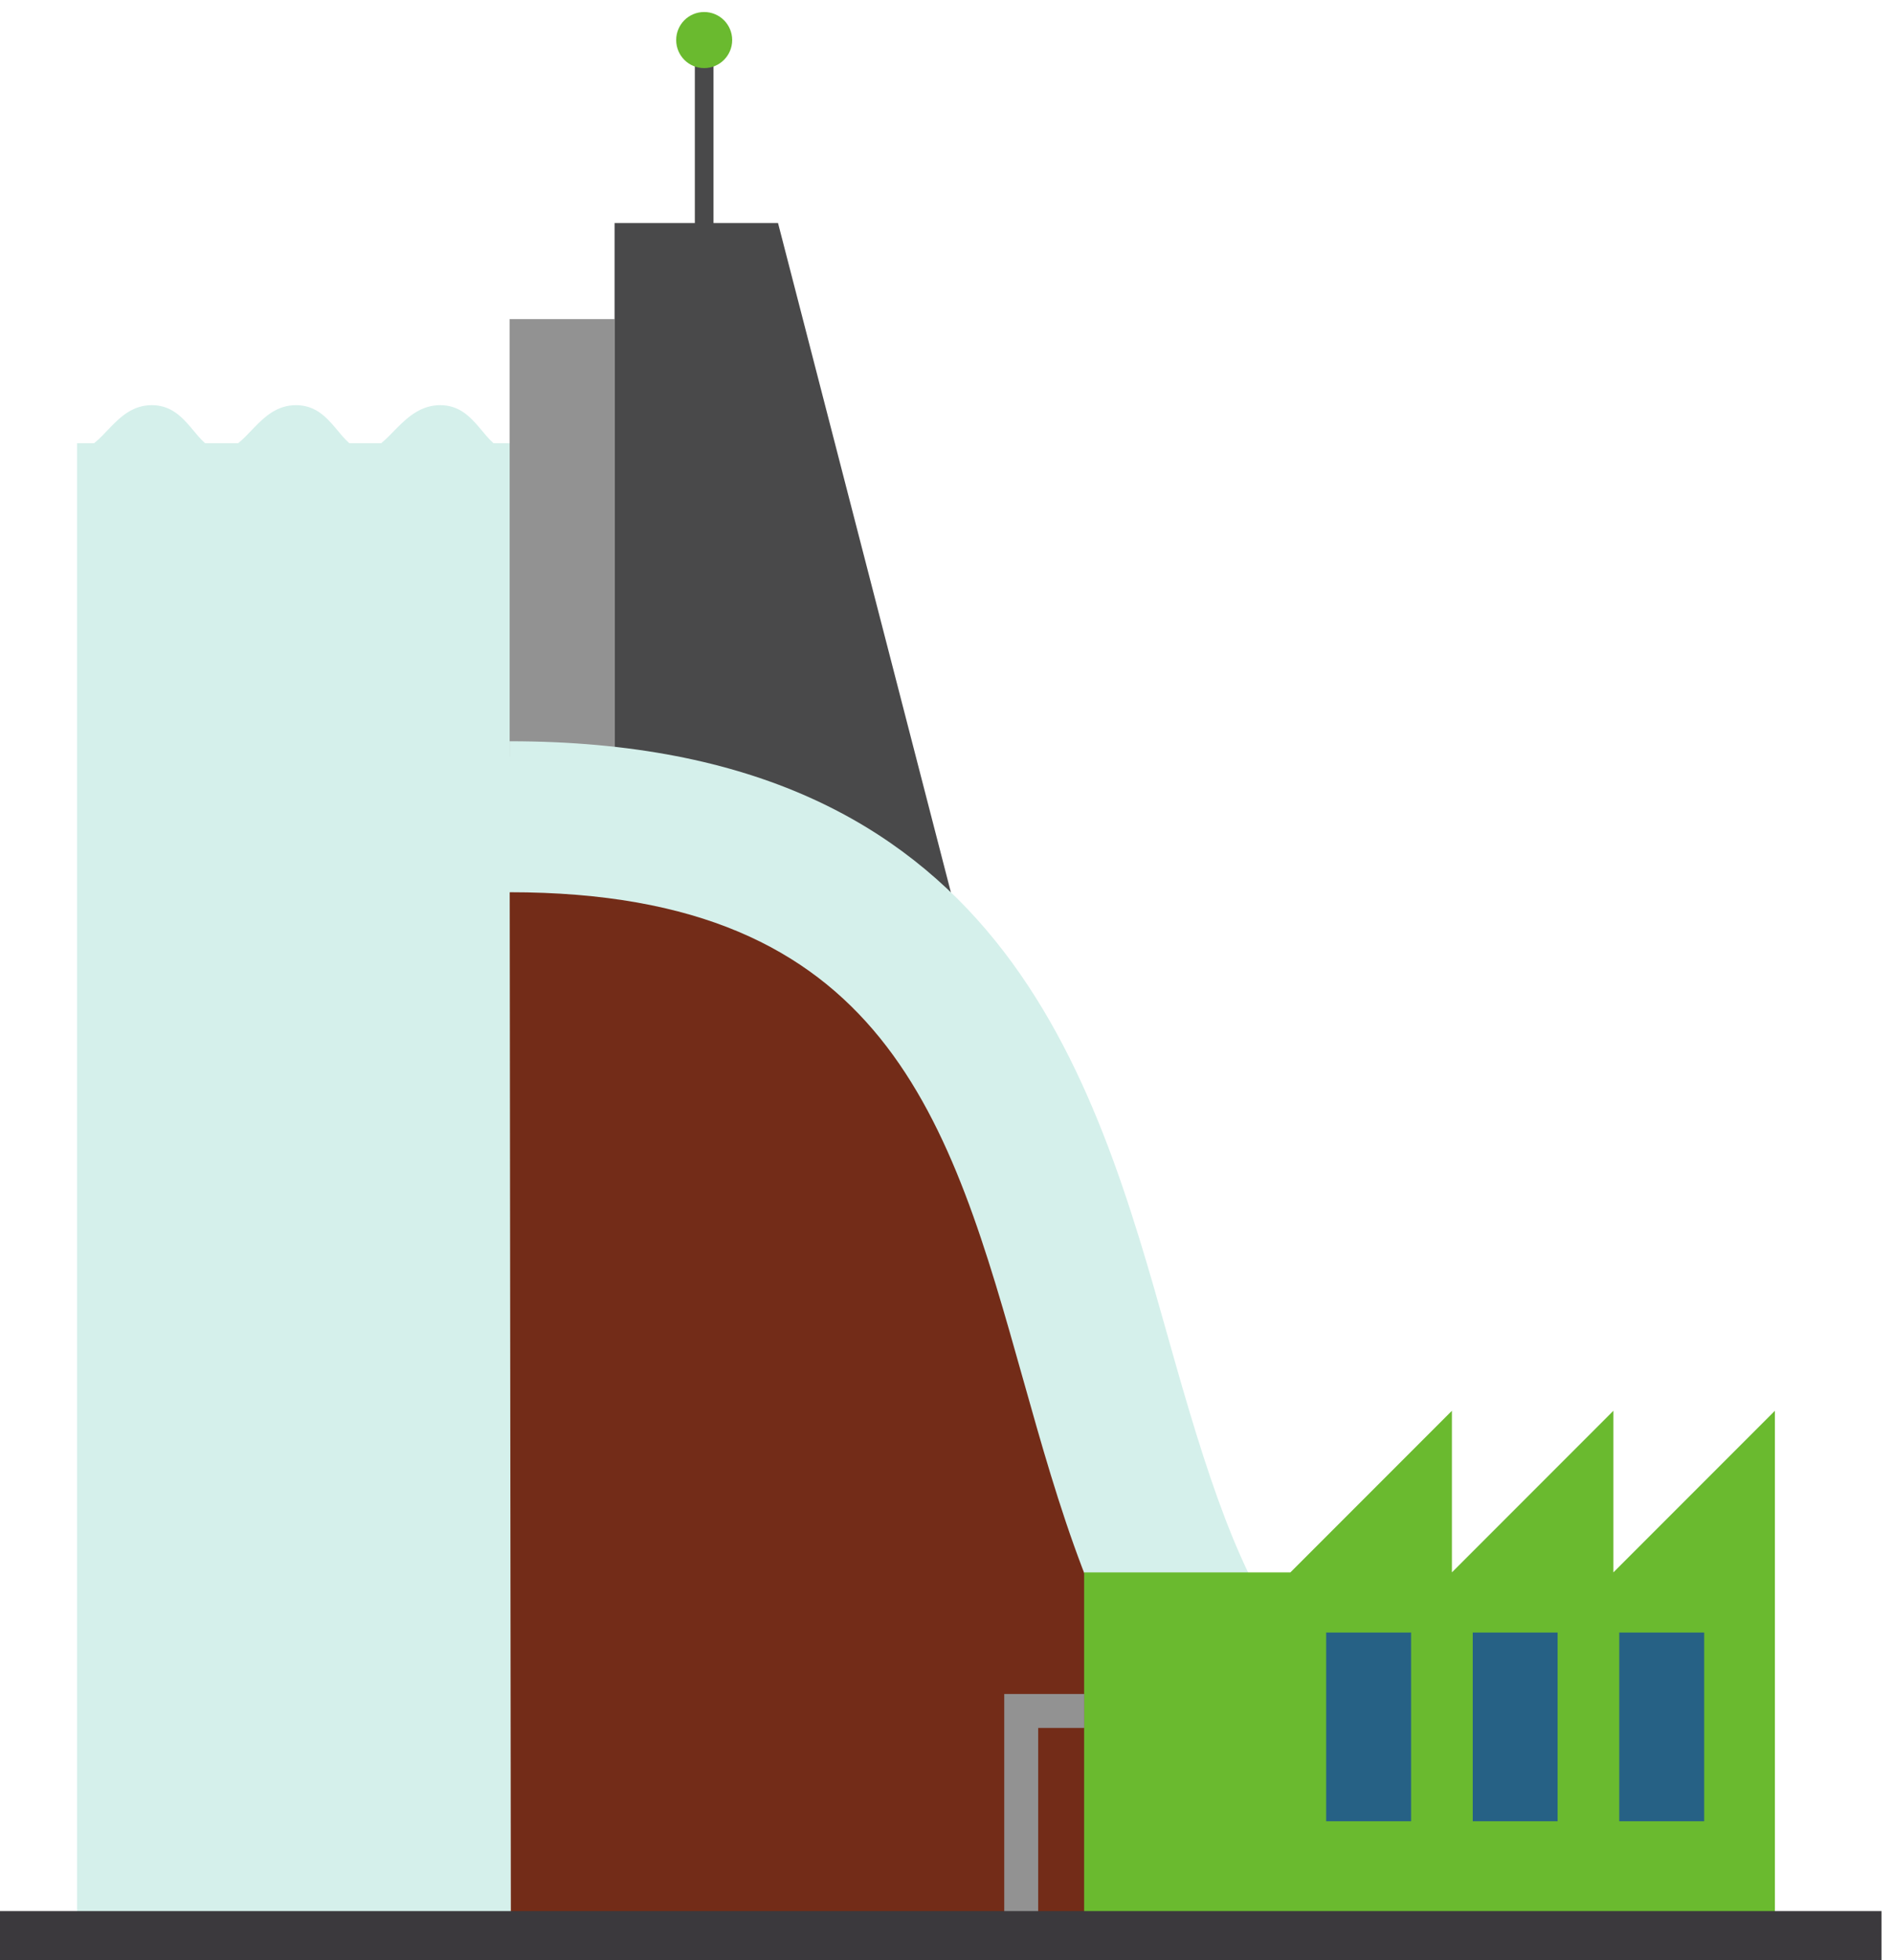 <?xml version="1.0" encoding="utf-8"?>
<svg viewBox="181.815 374.819 120.139 124.321" width="120.139px" height="124.321px" preserveAspectRatio="none" xmlns="http://www.w3.org/2000/svg" xmlns:bx="https://boxy-svg.com"><defs><bx:export><bx:file format="svg"/></bx:export></defs><path d="m 1534.16,1378.77 h -207 v 701.25 h 207 v -701.25" style="fill:#d5f0eb;fill-opacity:1;fill-rule:nonzero;stroke:none" id="path270" transform="matrix(0.133, 0, 0, -0.133, 10.192, 679.575)"/><path d="m 1882.91,1378.77 h -348.75 l -0.54,487.17 37.62,24.66 172.89,-70.83 84.78,-221.67 54,-219.33" style="fill:#732c18;fill-opacity:1;fill-rule:nonzero;stroke:none" id="path272" transform="matrix(0.133, 0, 0, -0.133, 10.192, 679.575)"/><path d="m 1533.59,2076.82 c -12.23,0 -15.29,21.36 -33.13,21.36 -17.84,0 -24.8,-21.36 -35.68,-21.36 -12.23,0 -15.29,21.36 -33.13,21.36 -17.84,0 -23.49,-21.36 -35.68,-21.36 -12.23,0 -15.29,21.36 -33.13,21.36 -17.84,0 -23.31,-21.36 -35.68,-21.36 -10.4,0 218.67,0 206.43,0" style="fill:#d5f0eb;fill-opacity:1;fill-rule:nonzero;stroke:none" id="path274" transform="matrix(0.133, 0, 0, -0.133, 10.192, 679.575)"/><path d="m 1583.66,1930.58 h -50.07 v 208.64 h 50.07 v -208.64" style="fill:#929292;fill-opacity:1;fill-rule:nonzero;stroke:none" id="path276" transform="matrix(0.133, 0, 0, -0.133, 10.192, 679.575)"/><path d="m 1744.16,1865.78 -160.5,64.8 v 254.44 h 78 l 82.5,-319.24" style="fill:#49494a;fill-opacity:1;fill-rule:nonzero;stroke:none" id="path278" transform="matrix(0.133, 0, 0, -0.133, 10.192, 679.575)"/><path d="m 2035.9,1379.89 c -185.84,0 -223.72,134.48 -257.13,253.13 -35.18,124.95 -65.57,232.87 -245.18,232.87 v 72 c 234.13,0 278.69,-158.22 314.49,-285.36 36.08,-128.13 62.59,-200.63 187.82,-200.63 v -72.01" style="fill:#d5f0eb;fill-opacity:1;fill-rule:nonzero;stroke:none" id="path280" transform="matrix(0.133, 0, 0, -0.133, 10.192, 679.575)"/><path d="m 2060.27,1541.52 v 77.07 l -77.05,-77.07 v 77.07 l -77.07,-77.07 h -98.43 v -162.75 h 329.62 v 162.75 77.07 l -77.07,-77.07" style="fill:#6aba2f;fill-opacity:1;fill-rule:nonzero;stroke:none" id="path282" transform="matrix(0.133, 0, 0, -0.133, 10.192, 679.575)"/><path d="m 2063.08,1422.83 h 40.51 v 90 h -40.51 v -90" style="fill:#266185;fill-opacity:1;fill-rule:nonzero;stroke:none" id="path284" transform="matrix(0.133, 0, 0, -0.133, 10.192, 679.575)"/><path d="m 1993.16,1422.83 h 40.49 v 90 h -40.49 v -90" style="fill:#266185;fill-opacity:1;fill-rule:nonzero;stroke:none" id="path286" transform="matrix(0.133, 0, 0, -0.133, 10.192, 679.575)"/><path d="m 1923.22,1422.83 h 40.52 v 90 h -40.52 v -90" style="fill:#266185;fill-opacity:1;fill-rule:nonzero;stroke:none" id="path288" transform="matrix(0.133, 0, 0, -0.133, 10.192, 679.575)"/><path d="m 1630.87,2180.23 h -8.91 v 89.83 h 8.91 v -89.83" style="fill:#49494a;fill-opacity:1;fill-rule:nonzero;stroke:none" id="path290" transform="matrix(0.133, 0, 0, -0.133, 10.192, 679.575)"/><path d="m 1639.78,2272.3 c 0,-7.39 -5.98,-13.38 -13.37,-13.38 -7.39,0 -13.35,5.99 -13.35,13.38 0,7.38 5.96,13.37 13.35,13.37 7.39,0 13.37,-5.99 13.37,-13.37" style="fill:#6aba2f;fill-opacity:1;fill-rule:nonzero;stroke:none" id="path292" transform="matrix(0.133, 0, 0, -0.133, 10.192, 679.575)"/><path d="m 1807.76,1483.52 v -16.19 h -21.96 v -88.56 h -16.2 v 104.75 h 38.16" style="fill:#929292;fill-opacity:1;fill-rule:nonzero;stroke:none" id="path294" transform="matrix(0.133, 0, 0, -0.133, 10.192, 679.575)"/><path d="m 2188.21,1353.26 h -901.04 v 26.73 h 901.04 v -26.73" style="fill:#3b393d;fill-opacity:1;fill-rule:nonzero;stroke:none" id="path296" transform="matrix(0.133, 0, 0, -0.133, 10.192, 679.575)"/></svg>